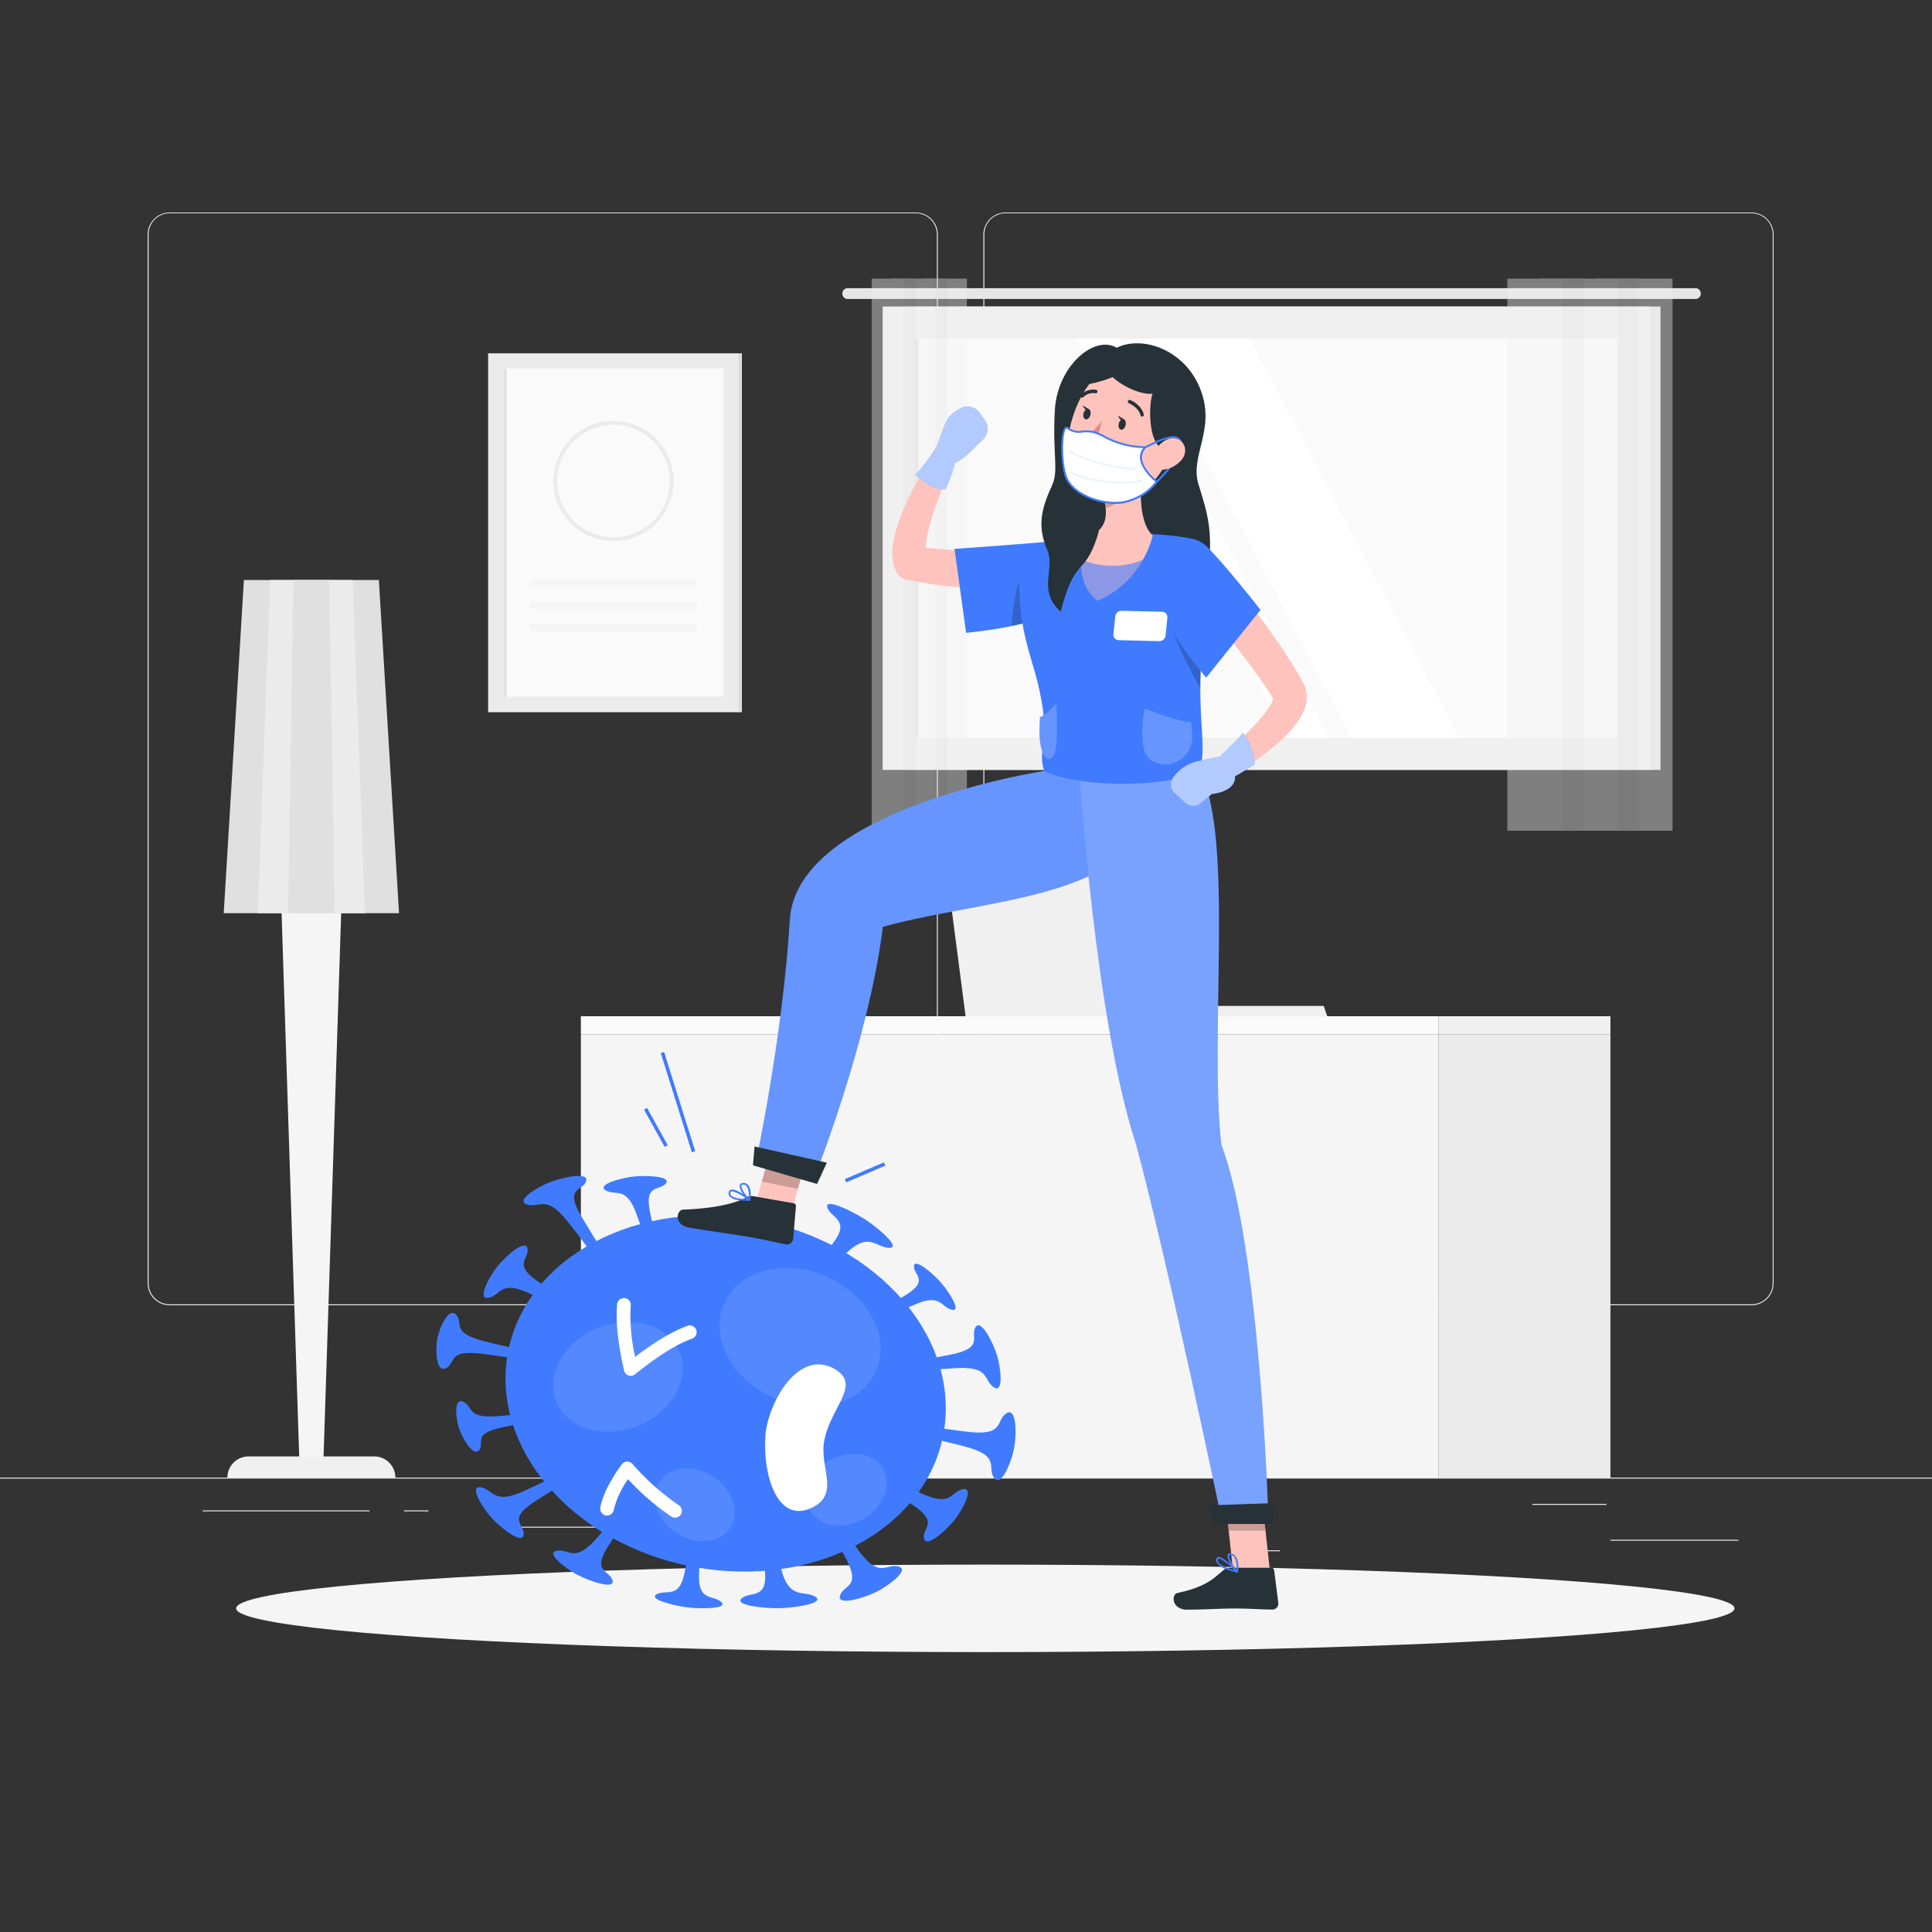 <svg xmlns="http://www.w3.org/2000/svg" viewBox="0 0 500 500"><rect x="0" y="0" width="500" height="500" fill="#333333" stroke="none"/><g id="freepik--background-complete--inject-77"><rect y="382.4" width="500" height="0.25" style="fill:#ebebeb"></rect><rect x="416.78" y="398.49" width="33.12" height="0.25" style="fill:#ebebeb"></rect><rect x="322.53" y="401.21" width="8.69" height="0.25" style="fill:#ebebeb"></rect><rect x="396.59" y="389.21" width="19.19" height="0.25" style="fill:#ebebeb"></rect><rect x="52.46" y="390.89" width="43.19" height="0.25" style="fill:#ebebeb"></rect><rect x="104.56" y="390.89" width="6.33" height="0.25" style="fill:#ebebeb"></rect><rect x="131.47" y="395.11" width="93.68" height="0.25" style="fill:#ebebeb"></rect><path d="M237,337.8H43.91a5.71,5.71,0,0,1-5.7-5.71V60.66A5.71,5.71,0,0,1,43.91,55H237a5.71,5.71,0,0,1,5.71,5.71V332.09A5.71,5.71,0,0,1,237,337.8ZM43.91,55.2a5.46,5.46,0,0,0-5.45,5.46V332.09a5.46,5.46,0,0,0,5.45,5.46H237a5.47,5.47,0,0,0,5.46-5.46V60.66A5.47,5.47,0,0,0,237,55.2Z" style="fill:#ebebeb"></path><path d="M453.31,337.8H260.21a5.72,5.72,0,0,1-5.71-5.71V60.66A5.72,5.72,0,0,1,260.21,55h193.1A5.71,5.71,0,0,1,459,60.66V332.09A5.71,5.71,0,0,1,453.31,337.8ZM260.21,55.2a5.47,5.47,0,0,0-5.46,5.46V332.09a5.47,5.47,0,0,0,5.46,5.46h193.1a5.47,5.47,0,0,0,5.46-5.46V60.66a5.47,5.47,0,0,0-5.46-5.46Z" style="fill:#ebebeb"></path><polygon points="70.39 159.67 77.48 378.41 83.69 378.41 90.78 159.67 70.39 159.67" style="fill:#f5f5f5"></polygon><path d="M58.85,382.4h43.47a5.48,5.48,0,0,0-5.48-5.48H64.32a5.47,5.47,0,0,0-5.47,5.48Z" style="fill:#f0f0f0"></path><polygon points="57.9 236.33 103.27 236.33 98.05 150.1 63.12 150.1 57.9 236.33" style="fill:#e0e0e0"></polygon><polygon points="66.7 236.33 94.47 236.33 91.27 150.1 69.9 150.1 66.7 236.33" style="fill:#ebebeb"></polygon><polygon points="74.59 236.33 86.58 236.33 85.2 150.1 75.97 150.1 74.59 236.33" style="fill:#e0e0e0"></polygon><rect x="150.33" y="267.67" width="222" height="114.73" style="fill:#f5f5f5"></rect><rect x="150.33" y="263" width="222" height="4.67" style="fill:#fafafa"></rect><rect x="372.33" y="267.67" width="44.45" height="114.73" transform="translate(789.11 650.07) rotate(180)" style="fill:#ebebeb"></rect><rect x="372.33" y="263" width="44.45" height="4.67" transform="translate(789.11 530.67) rotate(180)" style="fill:#f0f0f0"></rect><polygon points="342.58 260.33 314.88 260.33 309.89 221.89 244.55 221.89 249.89 263 278.14 263 315.23 263 343.48 263 342.58 260.33" style="fill:#f0f0f0"></polygon><rect x="126.33" y="91.44" width="64.89" height="92.88" style="fill:#ebebeb"></rect><rect x="116.34" y="109.44" width="84.88" height="56.89" transform="translate(296.66 -20.89) rotate(90)" style="fill:#fafafa"></rect><rect x="157.89" y="129.43" width="1.77" height="43.11" transform="translate(309.76 -7.79) rotate(90)" style="fill:#f5f5f5"></rect><rect x="157.89" y="135.14" width="1.77" height="43.11" transform="translate(315.47 -2.08) rotate(90)" style="fill:#f5f5f5"></rect><rect x="157.89" y="140.85" width="1.77" height="43.11" transform="translate(321.19 3.63) rotate(90)" style="fill:#f5f5f5"></rect><path d="M158.78,140.06a15.56,15.56,0,1,1,15.55-15.56A15.58,15.58,0,0,1,158.78,140.06Zm0-30.12a14.56,14.56,0,1,0,14.55,14.56A14.57,14.57,0,0,0,158.78,109.94Z" style="fill:#ebebeb"></path><rect x="88.28" y="137.5" width="84.88" height="0.78" transform="translate(268.61 7.16) rotate(90)" style="fill:#e0e0e0"></rect><rect x="145.17" y="137.5" width="92.88" height="0.78" transform="translate(329.5 -53.72) rotate(90)" style="fill:#e0e0e0"></rect><rect x="234.35" y="79.34" width="195.4" height="119.92" transform="translate(664.09 278.59) rotate(180)" style="fill:#e6e6e6"></rect><path d="M219.41,74.57H438.77A1.39,1.39,0,0,1,440.16,76h0a1.38,1.38,0,0,1-1.39,1.38H219.41A1.38,1.38,0,0,1,218,76h0A1.39,1.39,0,0,1,219.41,74.57Z" style="fill:#e6e6e6"></path><rect x="228.43" y="79.34" width="198.55" height="119.92" transform="translate(655.41 278.59) rotate(180)" style="fill:#f0f0f0"></rect><rect x="276.03" y="48.3" width="103.35" height="181.99" transform="translate(467 -188.41) rotate(90)" style="fill:#fafafa"></rect><polygon points="377.67 190.97 323.47 87.62 295.57 87.62 349.76 190.97 377.67 190.97" style="fill:#fff"></polygon><polygon points="343.77 190.97 289.57 87.62 278.7 87.62 332.89 190.97 343.77 190.97" style="fill:#fff"></polygon><rect x="185.56" y="138.77" width="103.35" height="1.05" transform="translate(376.53 -97.94) rotate(90)" style="fill:#e6e6e6"></rect><g style="opacity:0.4"><rect x="418.61" y="72.1" width="14.25" height="142.9" transform="translate(851.46 287.1) rotate(180)" style="fill:#f0f0f0"></rect><rect x="413.05" y="72.1" width="11.1" height="142.9" transform="translate(837.21 287.1) rotate(180)" style="fill:#e6e6e6"></rect><rect x="404.35" y="72.1" width="14.25" height="142.9" transform="translate(822.96 287.1) rotate(180)" style="fill:#f0f0f0"></rect><rect x="398.8" y="72.1" width="11.1" height="142.9" transform="translate(808.7 287.1) rotate(180)" style="fill:#e6e6e6"></rect><rect x="390.1" y="72.1" width="14.25" height="142.9" transform="translate(794.45 287.1) rotate(180)" style="fill:#f0f0f0"></rect></g><g style="opacity:0.4"><rect x="242.02" y="72.1" width="8.21" height="142.9" transform="translate(492.25 287.1) rotate(180)" style="fill:#f0f0f0"></rect><rect x="238.82" y="72.1" width="6.4" height="142.9" transform="translate(484.03 287.1) rotate(180)" style="fill:#e6e6e6"></rect><rect x="233.8" y="72.1" width="8.21" height="142.9" transform="translate(475.82 287.1) rotate(180)" style="fill:#f0f0f0"></rect><rect x="230.6" y="72.1" width="6.4" height="142.9" transform="translate(467.6 287.1) rotate(180)" style="fill:#e6e6e6"></rect><rect x="225.59" y="72.1" width="8.21" height="142.9" transform="translate(459.39 287.1) rotate(180)" style="fill:#f0f0f0"></rect></g></g><g id="freepik--Shadow--inject-77"><ellipse id="freepik--path--inject-77" cx="255" cy="416.24" rx="193.89" ry="11.32" style="fill:#f5f5f5"></ellipse></g><g id="freepik--Character--inject-77"><ellipse cx="187.81" cy="360.63" rx="45.64" ry="57.33" transform="translate(-201.49 478.01) rotate(-79.27)" style="fill:#407BFF"></ellipse><path d="M178,416c3.44.41,10.67.38,8.61-1.44s-5.83-.15-5.71-6.64.72-12.17.72-12.17l-1.2-.15-1.2-.14s-.76,5.66-2.16,12-4.68,3.83-7.1,5.12S174.56,415.58,178,416Z" style="fill:#407BFF"></path><path d="M262.45,374.78c.66-3.45.7-10.84-2.05-9s-.29,5.94-10,4.76-18.18-2.7-18.18-2.7L232,369l-.23,1.2s8.46,1.69,17.91,4.15,5.67,5.39,7.56,8.08S261.8,378.23,262.45,374.78Z" style="fill:#407BFF"></path><path d="M113.17,346.49c-.54,2.84-.34,9,2.33,7.55s.09-4.9,9.77-3.62,18.16,2.83,18.16,2.83l.19-1,.19-1s-8.46-1.67-17.94-4-5.8-4.65-7.77-6.94S113.71,343.65,113.17,346.49Z" style="fill:#407BFF"></path><path d="M142.19,306c-3.16,1.23-9,4.78-5.75,5.73s4.86-2.68,10.43,4.35,10,13.4,10,13.4L158,329l1.1-.43s-4.33-6.44-8.72-13.92.46-6.38,1.31-8.94S145.34,304.74,142.19,306Z" style="fill:#407BFF"></path><path d="M226.77,412c3.12-1.56,8.91-5.81,5.72-6.61s-4.82,3.24-10.2-4-9.71-13.83-9.71-13.83l-1.09.55-1.08.54s4.17,6.68,8.4,14.48-.53,6.95-1.4,9.78S223.66,413.54,226.77,412Z" style="fill:#407BFF"></path><path d="M243.67,332.11c-2-2.33-7-6.72-7.13-4.43s3.87,3.63-1.77,7.23-10.9,6.45-10.9,6.45l.7.81.7.81s5.36-2.74,11.74-5.47,6.48.68,9.24,1.43S245.68,334.44,243.67,332.11Z" style="fill:#407BFF"></path><path d="M127.09,392.68c2.28,2.54,8,7.22,8.43,4.54s-4.46-3.9,2.83-8.6,14.06-8.5,14.06-8.5l-.8-.89-.79-.88s-6.87,3.68-15,7.44-8-.23-11.3-.85S124.82,390.14,127.09,392.68Z" style="fill:#407BFF"></path><path d="M163.8,304.51c-3.21.37-9.57,2.1-7,3.58s5.2-1.21,7.81,5.83,4.48,13.31,4.48,13.31l1.12-.13,1.12-.13s-1.72-6.29-3.14-13.47,2.52-5.23,4.11-7.2S167,304.14,163.8,304.51Z" style="fill:#407BFF"></path><path d="M201.93,416.19c3.93-.1,11.87-1.32,9-3s-6.46.79-8.58-6.46-3.43-13.67-3.43-13.67l-1.37,0-1.37,0s1.13,6.43,1.79,13.71-3.82,5-6,6.86S198,416.3,201.93,416.19Z" style="fill:#407BFF"></path><path d="M258.05,350.82c-1-3.21-4.14-9.69-5.6-7.33s2.35,5.27-6.08,7-16,2.81-16,2.81l.34,1.12.34,1.11s7.63-.93,16.42-1.46,7,3.11,9.68,4.92S259,354,258.05,350.82Z" style="fill:#407BFF"></path><path d="M118.76,369.52c.83,2.57,3.73,7.71,5.26,5.73s-2.12-4.19,6.31-5.93,16-2.91,16-2.91l-.29-.89-.29-.9s-7.6,1.05-16.34,1.84-6.79-2.26-9.41-3.63S117.92,367,118.76,369.52Z" style="fill:#407BFF"></path><path d="M128.64,327.86c-2.08,2.63-5.32,8.65-2.14,8s2.83-4.76,10.81-1,14.75,7.37,14.75,7.37l.72-.92.72-.92s-6.67-3.78-13.87-8.47-2.62-6-3.1-8.75S130.71,325.23,128.64,327.86Z" style="fill:#407BFF"></path><path d="M247,393.41c2.08-2.63,5.33-8.65,2.14-8s-2.83,4.76-10.81,1-14.74-7.37-14.74-7.37l-.73.92-.72.91s6.67,3.78,13.88,8.48,2.61,6,3.1,8.75S244.91,396,247,393.41Z" style="fill:#407BFF"></path><path d="M224,315.65c-3.3-2.14-10.8-5.82-9.86-3.1s5.94,3.13,1.58,9-8.68,10.77-8.68,10.77l1.15.74,1.15.75s4.47-4.79,10.06-9.87,7.33-1.1,10.68-1S227.31,317.8,224,315.65Z" style="fill:#407BFF"></path><path d="M149.44,407.57c3,1.58,9.84,4,9.07,1.39s-5.42-2.11-1.12-8.8,8.52-12.39,8.52-12.39l-1-.55-1-.55s-4.36,5.62-9.77,11.73-6.89,2.4-10,2.92S146.45,406,149.44,407.57Z" style="fill:#407BFF"></path><path d="M163.24,356.07a1.65,1.65,0,0,1-.58-.1,1.76,1.76,0,0,1-1.15-1.27c-1.59-7-2.2-12.7-1.8-17.06a1.77,1.77,0,1,1,3.52.32,47.58,47.58,0,0,0,1.14,13.2c5.12-3.92,9.63-6.6,13.44-8a1.77,1.77,0,1,1,1.21,3.32c-4,1.45-8.92,4.54-14.67,9.19A1.77,1.77,0,0,1,163.24,356.07Z" style="fill:#fff"></path><path d="M174.73,392.78a1.79,1.79,0,0,1-.94-.27,61.73,61.73,0,0,1-11.25-9.69,22.77,22.77,0,0,0-3.71,8,1.77,1.77,0,0,1-3.48-.64c.59-3.17,2.46-6.93,5.56-11.19a1.77,1.77,0,0,1,1.33-.73,1.81,1.81,0,0,1,1.4.57,63,63,0,0,0,12,10.7,1.77,1.77,0,0,1-1,3.26Z" style="fill:#fff"></path><path d="M198.1,371.5c.59-8.27,8.59-23,18.24-17,6.62,4.1-1.75,10-3.12,18.89-1,6.77,4.42,13.72-3.72,17.07S197.34,382.22,198.1,371.5Z" style="fill:#fff"></path><ellipse cx="207.06" cy="346.05" rx="17.12" ry="21.51" transform="translate(-193.24 394.91) rotate(-66.06)" style="fill:#fff;opacity:0.1"></ellipse><ellipse cx="159.91" cy="356.35" rx="17.2" ry="13.69" transform="translate(-118.22 82.12) rotate(-21.24)" style="fill:#fff;opacity:0.1"></ellipse><path d="M189,395.37c-2.6,4-8.83,4.66-13.91,1.38s-7.07-9.2-4.47-13.24,8.84-4.66,13.91-1.39S191.6,391.33,189,395.37Z" style="fill:#fff;opacity:0.1"></path><ellipse cx="219.07" cy="385.52" rx="10.94" ry="8.71" transform="translate(-159.84 155.21) rotate(-29.1)" style="fill:#fff;opacity:0.1"></ellipse><path d="M289,90c6.76-3.33,17.88.6,21.76,11s-2.92,16.91-.58,24.41,3.8,11.8,2.5,23.47-10,17.25-16.63,7.36-21.81-8.92-21.13-17.08,4.51-25.24,2.59-32S282.24,90.58,289,90Z" style="fill:#263238"></path><polygon points="203.61 318.01 194.25 316.13 200.24 294.81 209.59 296.68 203.61 318.01" style="fill:#ffc3bd"></polygon><path d="M194.83,309.55l10.56,1.85a.71.71,0,0,1,.6.77l-.72,8.48a1.63,1.63,0,0,1-1.89,1.39c-3.66-.71-5.39-1.23-10-2-2.85-.5-11.12-1.65-15.07-2.34s-3.25-4.59-1.53-4.65c7.73-.28,13.42-1.53,16.38-3.16A2.62,2.62,0,0,1,194.83,309.55Z" style="fill:#263238"></path><g style="opacity:0.2"><polygon points="200.24 294.81 197.15 305.81 206.51 307.68 209.6 296.69 200.24 294.81"></polygon></g><path d="M270.87,199.42s-64.69,9.67-66.46,38.6c-1.84,30.1-8.57,61.62-8.57,61.62l14.77,5.52s14.27-35.8,17.86-65.3c30.93-8.49,72.54-6.64,70.8-41.29Z" style="fill:#407BFF"></path><path d="M270.87,199.42s-64.69,9.67-66.46,38.6c-1.84,30.1-8.57,61.62-8.57,61.62l14.77,5.52s14.27-35.8,17.86-65.3c30.93-8.49,72.54-6.64,70.8-41.29Z" style="fill:#fff;opacity:0.2"></path><polygon points="211.45 306.41 194.87 301.59 195.27 296.71 213.99 300.9 211.45 306.41" style="fill:#263238"></polygon><path d="M190.93,310.56a3.46,3.46,0,0,1-2.15-1,1.22,1.22,0,0,1-.15-1.15.8.8,0,0,1,.51-.52c1.3-.42,4.6,2.13,5,2.43a.2.2,0,0,1,.06.24.25.25,0,0,1-.22.16A17.33,17.33,0,0,1,190.93,310.56Zm-1.23-2.22a.87.87,0,0,0-.43,0,.3.3,0,0,0-.21.21.79.79,0,0,0,.1.75c.45.61,2,1,4.14,1A11.81,11.81,0,0,0,189.7,308.34Z" style="fill:#407BFF"></path><path d="M193.92,310.74a.16.16,0,0,1-.09,0c-1-.7-2.75-3.1-2.33-4.12.09-.24.35-.52,1-.47a1.55,1.55,0,0,1,1.14.59c.95,1.18.59,3.73.57,3.83a.26.26,0,0,1-.13.19A.23.23,0,0,1,193.92,310.74Zm-1.37-4.16-.13,0c-.42,0-.48.13-.5.18-.25.61.89,2.46,1.87,3.34a5,5,0,0,0-.53-3.08A1.14,1.14,0,0,0,192.55,306.58Z" style="fill:#407BFF"></path><polygon points="328.68 406.84 319.14 406.84 316.74 384.75 326.28 384.75 328.68 406.84" style="fill:#ffc3bd"></polygon><path d="M318.31,405.73H329a.74.74,0,0,1,.75.66l1.08,8.47a1.57,1.57,0,0,1-1.56,1.7c-3.74-.06-5.53-.28-10.24-.28-2.9,0-7.8.3-11.81.3s-4.15-4-2.47-4.32c7.5-1.61,9.38-3.82,11.93-5.94A2.53,2.53,0,0,1,318.31,405.73Z" style="fill:#263238"></path><g style="opacity:0.2"><polygon points="316.75 384.76 317.98 396.14 327.52 396.14 326.29 384.76 316.75 384.76"></polygon></g><path d="M309.66,198.26c10.22,14.77,3.13,69,6.42,98,10.15,26.45,12.22,97.69,12.22,97.69h-12S302.62,328.14,294,296.1c-10.5-31.66-14.72-96.93-14.72-96.93S295.69,198.54,309.66,198.26Z" style="fill:#407BFF"></path><path d="M309.66,198.26c10.22,14.77,3.13,69,6.42,98,10.15,26.45,12.22,97.69,12.22,97.69h-12S302.62,328.14,294,296.1c-10.5-31.66-14.72-96.93-14.72-96.93S295.69,198.54,309.66,198.26Z" style="fill:#fff;opacity:0.3"></path><polygon points="329.19 394.4 314.06 394.4 313.21 389.57 330.19 388.98 329.19 394.4" style="fill:#263238"></polygon><path d="M317.09,406a4.77,4.77,0,0,1-2.14-1.53,1.26,1.26,0,0,1-.13-1.17.55.55,0,0,1,.52-.37c1.32-.08,4.61,3.31,5,3.7a.25.25,0,0,1,.07.26.2.2,0,0,1-.23.1A20.63,20.63,0,0,1,317.09,406Zm-1.19-2.51a.91.91,0,0,0-.44-.11.21.21,0,0,0-.21.16.83.83,0,0,0,.08.76c.44.72,2,1.48,4.16,2.07A16.67,16.67,0,0,0,315.9,403.49Z" style="fill:#407BFF"></path><path d="M320.11,407a.18.18,0,0,1-.09-.06c-1-1-2.72-3.78-2.28-4.67.11-.22.37-.43,1-.21a2.08,2.08,0,0,1,1.14.89c.94,1.41.53,3.83.51,3.93a.17.17,0,0,1-.14.14A.22.22,0,0,1,320.11,407Zm-1.3-4.47-.13-.05c-.42-.14-.49,0-.51,0-.27.54.84,2.66,1.82,3.79a5.39,5.39,0,0,0-.48-3.18A1.56,1.56,0,0,0,318.81,402.5Z" style="fill:#407BFF"></path><path d="M312.28,142.36c4,4.62,7.72,9.3,11.38,14.13s7.23,9.73,10.56,15c.41.64.81,1.34,1.22,2s.8,1.36,1.18,2.08l.59,1.06.14.27c.09.16.2.41.29.62a6.66,6.66,0,0,1,.41,1.34,8.32,8.32,0,0,1-.36,4.45,16.84,16.84,0,0,1-3.07,5.06,34.73,34.73,0,0,1-3.48,3.57,82.52,82.52,0,0,1-15.25,10.65l-2.72-4a141.78,141.78,0,0,0,12.51-12,38.94,38.94,0,0,0,2.47-3.15,8.78,8.78,0,0,0,1.37-2.69c.06-.28,0-.33,0,0,0,.08,0,.18.07.27a.87.87,0,0,0,.05.12l-.14-.22L329,180c-.35-.58-.73-1.17-1.14-1.76s-.78-1.18-1.2-1.77c-3.31-4.72-6.94-9.39-10.6-14s-7.45-9.25-11.18-13.8Z" style="fill:#ffc3bd"></path><path d="M270.26,150.82c-.57.15-.89.22-1.3.31l-1.16.23c-.77.13-1.52.25-2.27.34-1.5.21-3,.34-4.46.45-3,.19-5.89.16-8.81.07s-5.82-.35-8.7-.72c-1.44-.17-2.87-.4-4.3-.62l-4.25-.79-.24,0a4.12,4.12,0,0,1-3-2.5,12.3,12.3,0,0,1-.75-6.09,27.16,27.16,0,0,1,1-4.72,55.39,55.39,0,0,1,3.23-8.12c1.24-2.55,2.59-5,4-7.39s2.94-4.7,4.62-7a2.43,2.43,0,0,1,4.17,2.43l0,0c-1.08,2.4-2.19,4.87-3.18,7.33s-2,4.92-2.84,7.38a56.64,56.64,0,0,0-2.07,7.29,18.6,18.6,0,0,0-.4,3.31,4,4,0,0,0,.29,1.91l-3.28-2.54,4,.47c1.34.1,2.67.28,4,.36s2.67.19,4,.22,2.67.11,4,.13c2.66,0,5.3-.07,7.91-.25,1.3-.09,2.59-.21,3.86-.38.64-.07,1.25-.18,1.87-.27l.9-.15.73-.14.34-.07a4.87,4.87,0,0,1,2.16,9.49Z" style="fill:#ffc3bd"></path><path d="M248.57,105.69l-.6.32a7.51,7.51,0,0,0-3.49,4l-2.08,5.59s-3.37,5.25-5.46,7.19c1.54,2,5.92,4.23,7.73,3.82a35.65,35.65,0,0,0,2.46-6.77,18.59,18.59,0,0,0,5.09-4l2.21-2.15a3.79,3.79,0,0,0,.41-5l-1.43-2A3.77,3.77,0,0,0,248.57,105.69Z" style="fill:#407BFF"></path><path d="M248.57,105.69l-.6.32a7.51,7.51,0,0,0-3.49,4l-2.08,5.59s-3.37,5.25-5.46,7.19c1.54,2,5.92,4.23,7.73,3.82a35.65,35.65,0,0,0,2.46-6.77,18.59,18.59,0,0,0,5.09-4l2.21-2.15a3.79,3.79,0,0,0,.41-5l-1.43-2A3.77,3.77,0,0,0,248.57,105.69Z" style="fill:#fff;opacity:0.6"></path><path d="M273.85,139.9c-4,.56-26.82,2.16-26.82,2.16l3,21.72s18.53-1.7,22-5.67C275.61,154,279.71,139.1,273.85,139.9Z" style="fill:#407BFF"></path><path d="M265.26,146.84c-1.68,2.42-3.42,9.87-3.35,15.16,1.71-.36,3.41-.77,4.92-1.25Z" style="opacity:0.2"></path><path d="M308.22,139.37a7.43,7.43,0,0,1,6.13,8.88c-7.33,31.49-1,43.56-4,51.17-7,4.32-30.47,4.75-40.05.16-1.64-4.16.62-8.52-.39-15.83-1.84-13.28-6.17-16.95-6.17-34.52,0-4.45,1.76-7.74,5.67-8.52C276.71,139.26,293.49,136.54,308.22,139.37Z" style="fill:#407BFF"></path><path d="M296.23,183.33s7,3.09,12,3.59c.12.78.22,2.06.3,3.48.29,5.21-5.13,9.07-9.79,6.74a4.45,4.45,0,0,1-2.53-2.72C294.92,189.5,296.23,183.33,296.23,183.33Z" style="fill:#fff;opacity:0.2"></path><path d="M273.33,182s-2.46,3.08-4.21,3.58c0,.78-.08,2.06-.11,3.49-.1,5.2,1.8,9.06,3.44,6.74a5.58,5.58,0,0,0,.88-2.73A79.24,79.24,0,0,0,273.33,182Z" style="fill:#407BFF"></path><path d="M273.33,182s-2.46,3.08-4.21,3.58c0,.78-.08,2.06-.11,3.49-.1,5.2,1.8,9.06,3.44,6.74a5.58,5.58,0,0,0,.88-2.73A79.24,79.24,0,0,0,273.33,182Z" style="fill:#fff;opacity:0.2"></path><path d="M301.67,159.08c1.12,3.19,6.05,14.36,9,19a113.94,113.94,0,0,1,.59-11.52Z" style="opacity:0.2"></path><path d="M311.7,140.94c3.63,3,14.52,16.89,14.52,16.89l-14.06,17.54S300.1,161.2,300.4,155.94C300.71,150.45,307.13,137.19,311.7,140.94Z" style="fill:#407BFF"></path><path d="M300,165.93l-10.49-.26a1.38,1.38,0,0,1-1.35-1.53l.46-4.6a1.65,1.65,0,0,1,1.65-1.47l10.49.26a1.38,1.38,0,0,1,1.35,1.53l-.46,4.6A1.65,1.65,0,0,1,300,165.93Z" style="fill:#fff"></path><path d="M296,118.82c-.95,5.69-1.74,16.09,2.33,19.75,0,0-2.42,11.9-14.32,16.92-7-5.52-3.27-16.4-3.27-16.4,6.27-1.7,6-6.37,4.74-10.73Z" style="fill:#ffc3bd"></path><path d="M278.35,143.79c4.29,3.07,12,3.59,17.88.88-1.15,3.72-8.55,11.41-12.78,12.64C278,150.34,278.35,143.79,278.35,143.79Z" style="fill:#407BFF;opacity:0.6"></path><path d="M291.66,122.71l-6.23,5.64a18.09,18.09,0,0,1,.64,3.11c2.4-.42,5.63-3.17,5.81-5.7A8.55,8.55,0,0,0,291.66,122.71Z" style="opacity:0.2"></path><path d="M289,90c-5.75-3.42-15.32,4.65-16,16.07s1.09,15.61-.75,19.6c-2.67,5.8-3.92,10.39-1.25,16.58,2.21,5.13-2.67,10.42,3.5,16.08,3.84-14.77,6.09-8.8,9.56-19.73,2.06-6.5-3.71-17.26-2-19.47S303.74,101.17,289,90Z" style="fill:#263238"></path><path d="M304.86,110.71c-2.88,9-3.9,12.89-9.72,16.42-8.74,5.32-19.19-.19-19.06-9.89.11-8.73,4.8-22,14.69-23.38A12.91,12.91,0,0,1,304.86,110.71Z" style="fill:#ffc3bd"></path><path d="M291.3,110.07c-.19.75-.73,1.25-1.22,1.13s-.73-.83-.54-1.58.73-1.25,1.22-1.12S291.49,109.32,291.3,110.07Z" style="fill:#263238"></path><path d="M282.19,107.39c-.19.75-.74,1.26-1.23,1.13s-.73-.83-.54-1.57.74-1.25,1.23-1.13S282.38,106.65,282.19,107.39Z" style="fill:#263238"></path><path d="M281.85,105.92l-1.66-1S280.76,106.58,281.85,105.92Z" style="fill:#263238"></path><path d="M285.17,108.83a20.59,20.59,0,0,1-3.87,4.09,3.32,3.32,0,0,0,2.54,1.17Z" style="fill:#ed847e"></path><path d="M288,119a8,8,0,0,1-1.12-.2.22.22,0,0,1-.17-.27.25.25,0,0,1,.28-.17,6.07,6.07,0,0,0,5.4-1.09.23.23,0,0,1,.32,0,.22.22,0,0,1,0,.32A6.28,6.28,0,0,1,288,119Z" style="fill:#263238"></path><path d="M285.43,93.17c.51,5.27,9.73,9.33,12.85,8.69-1.28,3.65-.95,16.23,4.5,14,5.66-4.27,6.5-11.63,3-17.94S295.92,90.17,285.43,93.17Z" style="fill:#263238"></path><path d="M288.67,97.33c-5.43,2.23-8.48,2.23-8.48,2.23s-.28-6,5.6-6.49S288.67,97.33,288.67,97.33Z" style="fill:#263238"></path><path d="M299.37,124.92a.25.25,0,0,1-.17-.08.24.24,0,0,1,0-.35c4.82-4.82,7-8.47,6.08-10.27a1.4,1.4,0,0,0-.84-.72c-1.82-.59-5.52,1.28-7.73,2.4l-.14.07a.23.23,0,0,1-.33-.11.24.24,0,0,1,.1-.33l.14-.07c2.43-1.23,6.1-3.1,8.11-2.43a1.87,1.87,0,0,1,1.14,1c1.28,2.57-2.65,7.32-6.18,10.84A.25.25,0,0,1,299.37,124.92Z" style="fill:#407BFF"></path><path d="M305.8,119a7.43,7.43,0,0,1-5,2.58c-2.59.19-3.37-2.25-2.22-4.42,1-2,3.62-4.42,6-3.59S307.33,117.19,305.8,119Z" style="fill:#ffc3bd"></path><path d="M295.55,107.81a.45.45,0,0,1-.4-.35c-.46-2-2.93-3.09-3-3.1a.45.45,0,0,1,.35-.83c.12,0,2.93,1.24,3.49,3.73a.44.44,0,0,1-.34.54A.34.34,0,0,1,295.55,107.81Z" style="fill:#263238"></path><path d="M280.16,102.9a.45.45,0,0,1-.41-.77,4.5,4.5,0,0,1,3.94-1.24.45.45,0,0,1,.33.55.45.45,0,0,1-.54.33h0a3.61,3.61,0,0,0-3.11,1A.45.45,0,0,1,280.16,102.9Z" style="fill:#263238"></path><path d="M291,108.59l-1.66-1S289.87,109.25,291,108.59Z" style="fill:#263238"></path><path d="M276.33,110.8c-1.55-1.24-1.95,7.33-.62,12.12s9,7.91,14.71,7.12a14.34,14.34,0,0,0,9-5.37s-6.67-5.17-2.92-8.92c-7.88-.21-10.58-3.25-13.42-3.92S278.58,112.6,276.33,110.8Z" style="fill:#fff"></path><path d="M288.63,130.41c-5.41,0-11.91-2.94-13.16-7.43-1.19-4.27-1.05-11.6.24-12.45a.64.64,0,0,1,.78.07,4.34,4.34,0,0,0,3.59.85,9.36,9.36,0,0,1,3,.14,13.17,13.17,0,0,1,2.81,1.17,22.35,22.35,0,0,0,10.55,2.74.25.25,0,0,1,.23.16.25.25,0,0,1-.06.27,3.38,3.38,0,0,0-1.06,2.65c.18,2.93,3.92,5.86,4,5.89a.25.25,0,0,1,.05.34,14.71,14.71,0,0,1-9.13,5.48A13.46,13.46,0,0,1,288.63,130.41ZM276,110.93a.11.11,0,0,0-.06,0c-.91.6-1.26,7.49,0,11.9,1.33,4.77,9,7.7,14.44,6.94a14.12,14.12,0,0,0,8.64-5.08c-.81-.67-3.78-3.31-4-6.1a3.7,3.7,0,0,1,.85-2.63,22.78,22.78,0,0,1-10.23-2.77,13.1,13.1,0,0,0-2.71-1.13,8.57,8.57,0,0,0-2.86-.13,4.93,4.93,0,0,1-3.94-1h0A.22.22,0,0,0,276,110.93Z" style="fill:#407BFF"></path><path d="M294,121.58c-5.29,0-13.71-2.23-17.32-4.6a.25.25,0,0,1-.08-.34.26.26,0,0,1,.35-.08c3.48,2.28,11.93,4.52,17.05,4.52a.25.25,0,0,1,.25.25A.25.25,0,0,1,294,121.58Z" style="fill:#407BFF;opacity:0.1"></path><path d="M290.63,125.19c-4.92,0-11-1.16-13.26-2.59a.24.24,0,0,1-.08-.34.24.24,0,0,1,.34-.08c3,1.86,13.12,3.3,17.6,2a.24.24,0,0,1,.3.17.24.24,0,0,1-.17.31A18,18,0,0,1,290.63,125.19Z" style="fill:#407BFF;opacity:0.1"></path><path d="M321.67,189.71a66.84,66.84,0,0,1-6,6.08L310,197a10.47,10.47,0,0,0-6.47,4.34h0a3,3,0,0,0,.47,3.91l2.8,2.54a3,3,0,0,0,3.94.08l2.89-2.4s6.18-.45,6-4.57c0,0,2.37-1.34,5-3C324.88,196,323.54,192,321.67,189.71Z" style="fill:#407BFF"></path><path d="M321.67,189.71a66.84,66.84,0,0,1-6,6.08L310,197a10.47,10.47,0,0,0-6.47,4.34h0a3,3,0,0,0,.47,3.91l2.8,2.54a3,3,0,0,0,3.94.08l2.89-2.4s6.18-.45,6-4.57c0,0,2.37-1.34,5-3C324.88,196,323.54,192,321.67,189.71Z" style="fill:#fff;opacity:0.6"></path><rect x="169.27" y="286.28" width="0.91" height="11.03" transform="translate(-120.02 118.6) rotate(-28.95)" style="fill:#407BFF"></rect><rect x="218.36" y="302.97" width="11.03" height="0.91" transform="translate(-101.42 112.71) rotate(-23.2)" style="fill:#407BFF"></rect><rect x="175" y="271.78" width="0.91" height="26.9" transform="translate(-77.26 65.52) rotate(-17.4)" style="fill:#407BFF"></rect></g></svg>